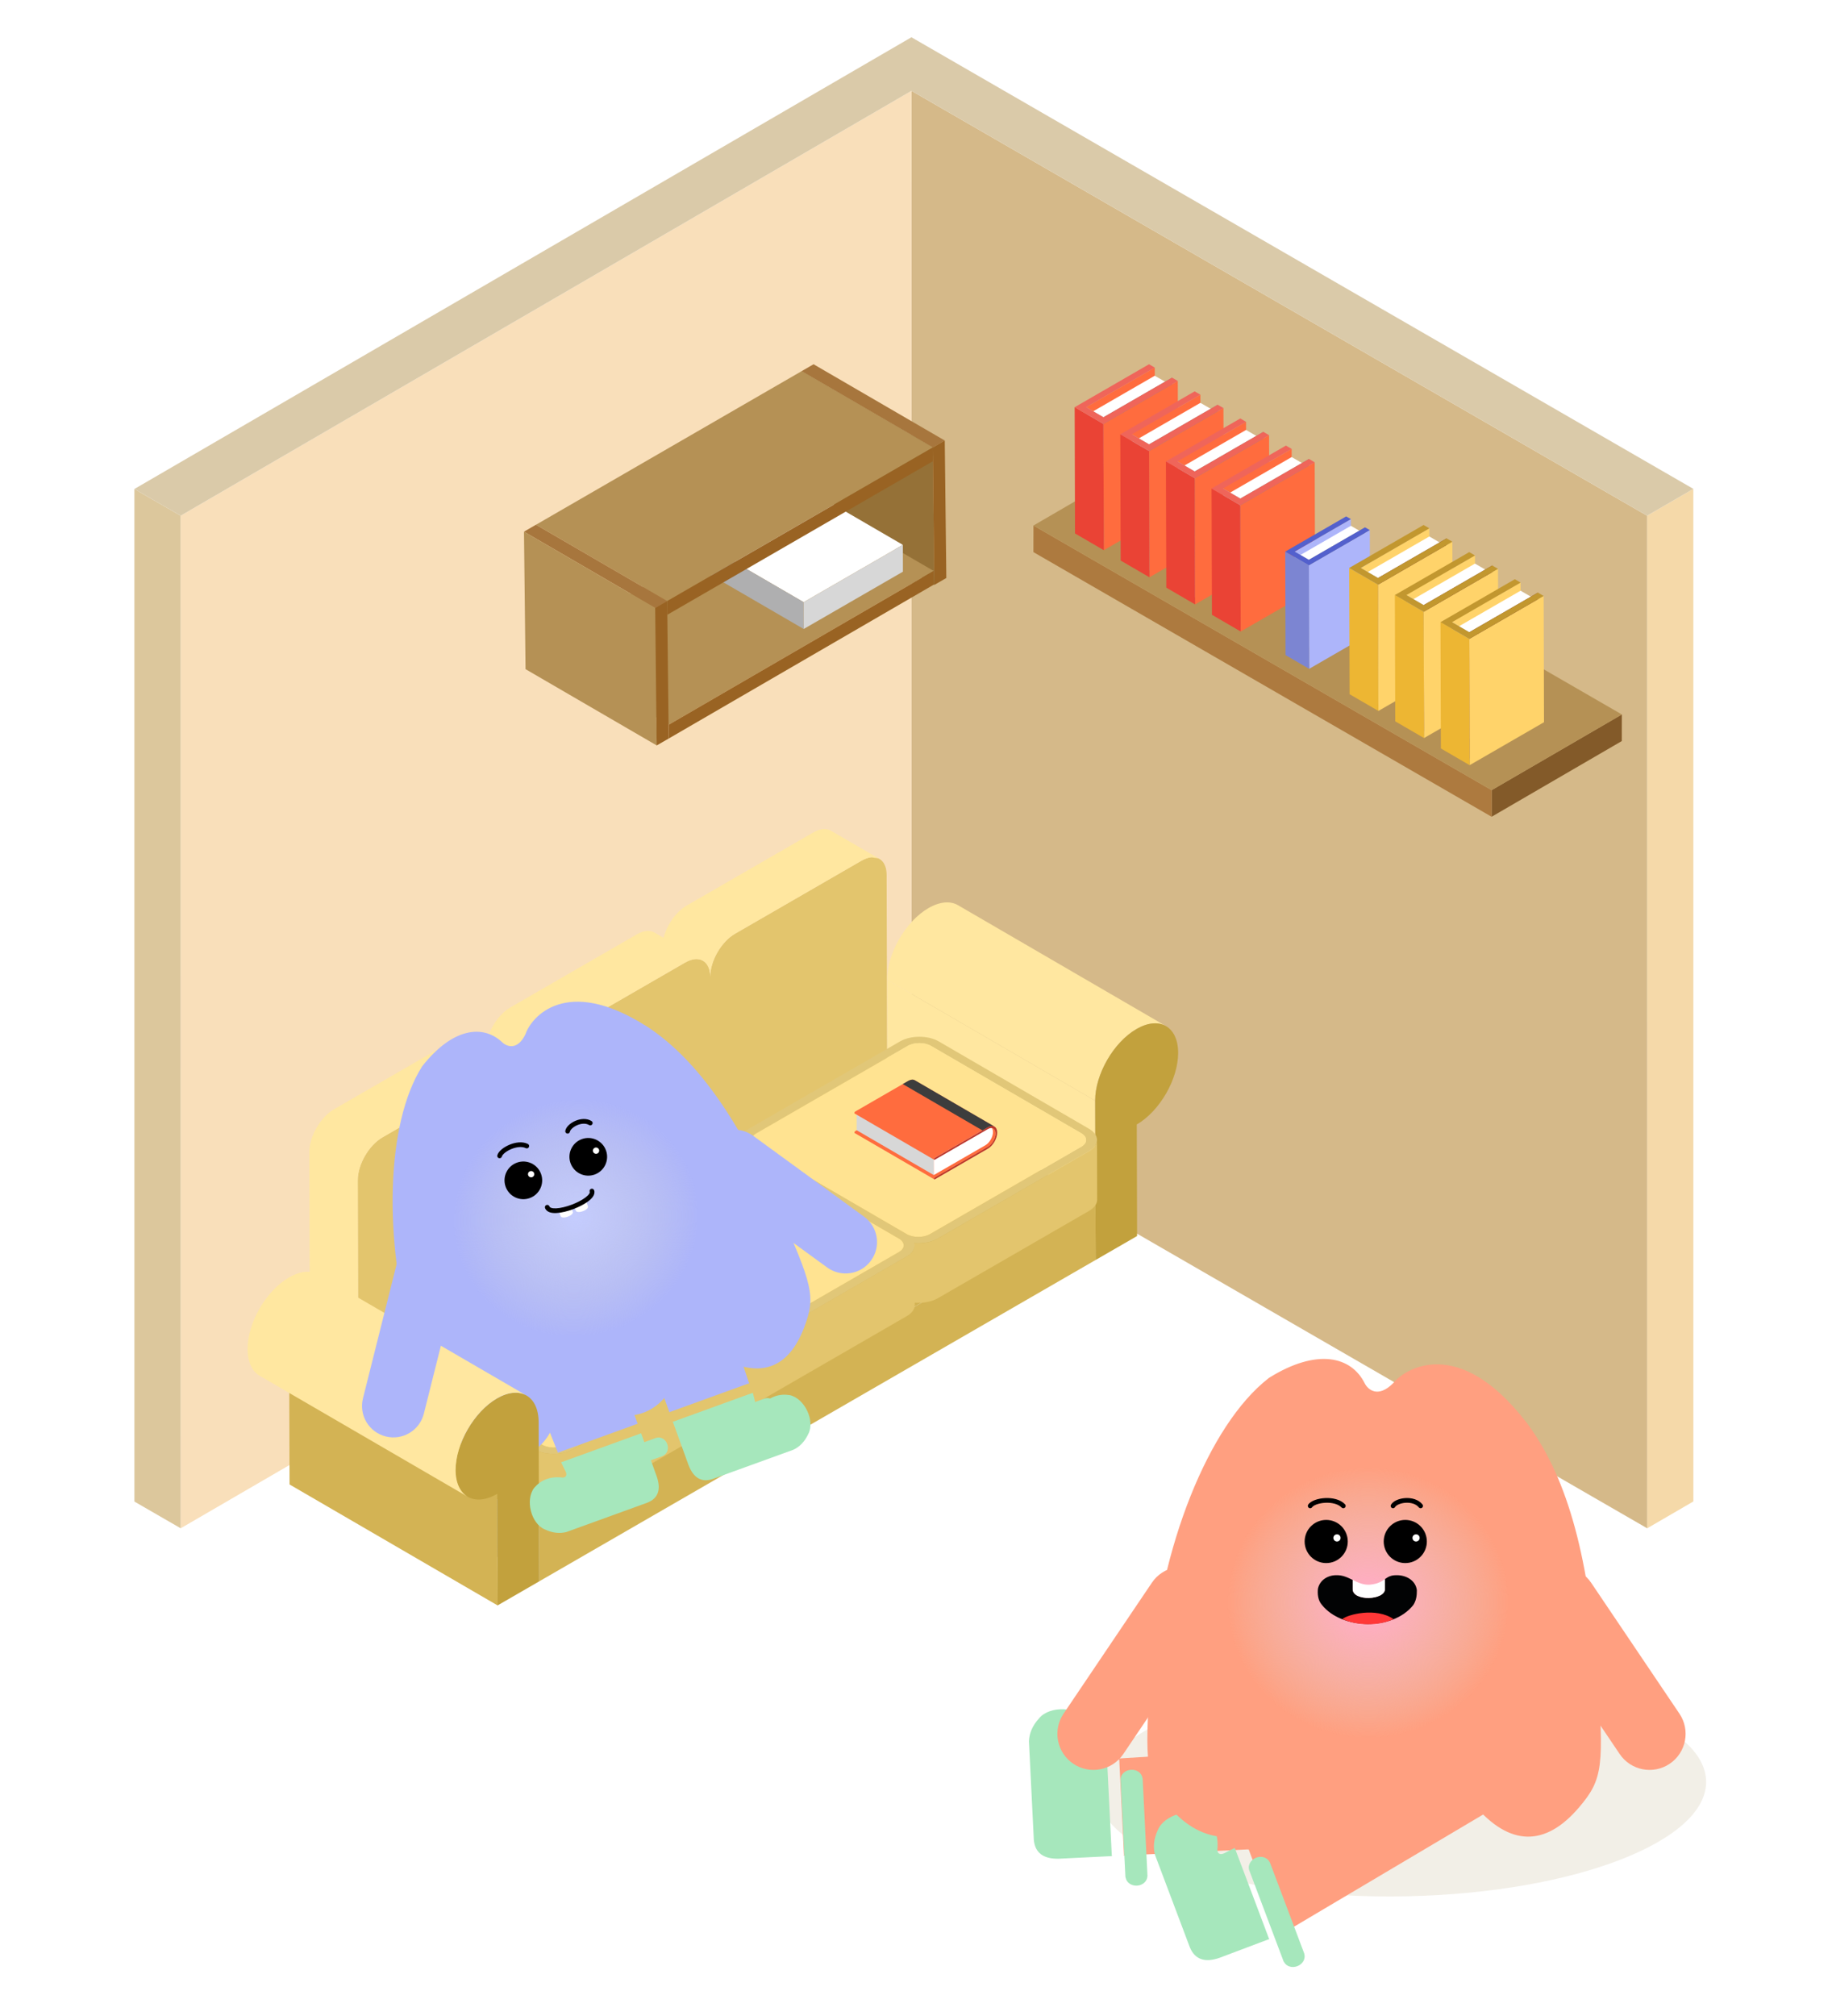 <svg width="390" height="429" viewBox="0 0 390 429" fill="none" xmlns="http://www.w3.org/2000/svg">
<path d="M363.19 378.735C363.887 391.654 335.436 402.752 299.641 403.523C263.847 404.294 234.265 394.446 233.568 381.527C232.87 368.607 261.322 357.509 297.116 356.738C332.91 355.967 362.492 365.815 363.19 378.735Z" fill="#F2EFE7"/>
<path d="M239.335 394.633C239.339 394.707 239.211 394.773 239.15 394.851L292.76 392.199L279.779 371.65C279.779 371.65 257.289 372.988 238.063 374.209C238.067 374.284 238.266 374.349 238.27 374.438L239.27 394.636L239.335 394.633Z" fill="#FF9F80"/>
<path d="M235.646 374.271C234.55 374.416 233.728 374.533 233.376 374.627C232.138 374.856 231.782 374.218 232.007 373.507C233.232 370.721 232.982 368.297 231.643 366.155C229.482 363.126 223.484 362.89 221.204 365.652C219.757 367.231 219.108 368.877 219.045 370.54L220.082 391.501C220.339 394.396 222.264 395.61 225.44 395.529L236.735 394.971C236.735 394.971 236.68 394.836 236.676 394.76L235.662 374.27L235.646 374.271Z" fill="#A6E7BC"/>
<g filter="url(#filter0_d_680_355)">
<path d="M240.233 395.374C240.233 395.374 240.28 395.234 240.276 395.157L239.253 374.486C239.249 374.394 239.192 374.336 239.187 374.244C238.995 373.273 238.002 372.54 236.814 372.599C235.518 372.663 234.5 373.602 234.556 374.719L235.579 395.39C235.582 395.466 235.621 395.526 235.643 395.601C235.818 396.589 236.829 397.321 238.035 397.261C239.241 397.201 240.156 396.374 240.251 395.373L240.233 395.374Z" fill="#A6E7BC"/>
</g>
<path d="M360.479 104.029L360.486 319.506L350.658 325.219L350.645 109.742L360.479 104.029Z" fill="#F5D9A9"/>
<path d="M350.645 109.742L350.658 325.218L194.049 234.804L194.042 19.328L350.645 109.742Z" fill="#D5B989"/>
<path d="M194.042 19.328L194.049 234.804L38.465 325.218L38.458 109.742L194.042 19.328Z" fill="#F9DFBA"/>
<path d="M38.458 109.741L38.465 325.217L28.617 319.532L28.61 104.055L38.458 109.741Z" fill="#DCC79C"/>
<path d="M360.479 104.028L350.644 109.742L194.042 19.328L38.458 109.742L28.61 104.056L194.028 7.928L360.479 104.028Z" fill="#DACAA9"/>
<path d="M183.438 183.129C186.357 181.444 188.736 182.8 188.746 186.153L188.862 230.804L76.271 295.808L76.156 251.157C76.146 247.803 78.51 243.709 81.429 242.024L108.368 226.47C111.317 224.767 113.666 226.141 113.676 229.494C113.666 226.14 116.03 222.046 118.949 220.361L145.888 204.807C148.807 203.122 151.186 204.478 151.196 207.832C151.186 204.478 153.55 200.383 156.469 198.698L183.438 183.129Z" fill="#E3C56D"/>
<path d="M65.854 245.172C65.844 241.818 68.208 237.724 71.128 236.038L98.067 220.485C99.547 219.63 100.876 219.551 101.834 220.107L103.735 221.212C104.475 218.463 106.373 215.69 108.648 214.376L135.586 198.823C137.055 197.975 138.387 197.897 139.35 198.456L141.253 199.563C141.99 196.809 143.888 194.03 146.166 192.714L173.136 177.143C174.604 176.295 175.936 176.217 176.899 176.777L187.2 182.762L187.19 182.76C186.881 182.582 186.485 182.583 186.109 182.54C185.898 182.516 185.73 182.4 185.502 182.42C184.895 182.474 184.226 182.71 183.529 183.098C183.497 183.116 183.469 183.111 183.437 183.129L156.468 198.7C155.738 199.121 155.042 199.693 154.411 200.366C153.779 201.039 153.21 201.814 152.733 202.64C151.778 204.294 151.189 206.156 151.194 207.833C151.184 204.506 148.838 203.161 145.951 204.786L145.943 204.782C145.924 204.793 145.906 204.797 145.886 204.808L118.947 220.361C116.758 221.625 114.881 224.244 114.083 226.89C113.818 227.772 113.671 228.656 113.674 229.494C113.664 226.167 111.348 224.805 108.431 226.447L108.424 226.443C108.404 226.454 108.386 226.458 108.366 226.469L81.427 242.022C80.697 242.443 80.002 243.016 79.371 243.689C78.107 245.035 77.096 246.787 76.564 248.55C76.298 249.433 76.152 250.317 76.155 251.155L76.261 291.957L65.97 285.976L65.854 245.172Z" fill="#FFE7A0"/>
<path d="M233.236 268.118L188.96 242.389L188.863 208.495L233.146 234.224L233.236 268.118Z" fill="#FFE7A0"/>
<path d="M203.945 192.627C202.337 191.692 200.111 191.823 197.658 193.24C192.781 196.055 188.845 202.887 188.861 208.491L233.144 234.225C233.128 228.621 237.064 221.79 241.94 218.974C244.394 217.557 246.62 217.427 248.227 218.361L203.945 192.627Z" fill="#FFE7A0"/>
<path d="M241.94 218.975C246.816 216.159 250.791 218.424 250.807 224.028C250.823 229.631 246.875 236.47 241.998 239.285L242.065 263.024L233.239 268.12L233.143 234.225C233.128 228.622 237.064 221.791 241.94 218.975Z" fill="#C2A13D"/>
<path d="M72.894 299.934L72.928 312.213L114.759 336.522L114.725 324.243L72.894 299.934Z" fill="#BFBFBF"/>
<path d="M114.724 324.244L114.759 336.523L233.236 268.119L233.208 255.839L114.724 324.244Z" fill="#D3B354"/>
<path d="M72.894 299.934L114.725 324.243L233.208 255.839L191.37 231.53L72.894 299.934Z" fill="#D3B354"/>
<path d="M194.647 264.521L194.679 277.192C196.453 277.348 198.29 277.037 199.66 276.258L231.852 257.671C233.004 256.986 233.564 256.145 233.564 255.274L233.533 242.571C233.533 243.443 232.973 244.314 231.821 244.969L199.598 263.587C198.258 264.365 196.422 264.676 194.647 264.521Z" fill="#E3C56D"/>
<path d="M155.823 286.937L155.854 299.609C157.628 299.765 159.465 299.453 160.835 298.674L193.059 280.056C194.18 279.403 194.74 278.562 194.74 277.69L194.709 264.988C194.709 265.859 194.149 266.731 192.997 267.385L160.773 285.972C159.434 286.75 157.598 287.061 155.823 286.937Z" fill="#E3C56D"/>
<path d="M113.979 266.429C115.331 265.648 117.175 265.338 118.937 265.487C118.685 264.466 119.226 263.399 120.578 262.618L152.8 244.014C154.152 243.234 155.997 242.924 157.759 243.073C157.507 242.052 158.048 240.984 159.4 240.204L191.622 221.6C193.888 220.292 197.573 220.292 199.845 221.612L231.838 240.205C234.109 241.525 234.097 243.659 231.831 244.967L199.609 263.571C198.257 264.352 196.412 264.661 194.65 264.512C194.902 265.534 194.361 266.601 193.009 267.381L160.787 285.985C159.435 286.766 157.591 287.075 155.828 286.926C156.08 287.948 155.539 289.015 154.188 289.796L121.965 308.399C119.699 309.707 116.014 309.707 113.743 308.387L81.75 289.795C79.479 288.475 79.49 286.34 81.757 285.032L113.979 266.429ZM193.015 262.619C194.378 263.41 196.597 263.41 197.969 262.619L230.191 244.015C231.543 243.235 231.55 241.949 230.187 241.158L198.194 222.565C196.831 221.773 194.612 221.773 193.261 222.553L161.038 241.157C159.667 241.948 159.659 243.234 161.022 244.026L193.015 262.619ZM115.392 307.434C116.755 308.226 118.974 308.226 120.325 307.446L152.548 288.843C153.919 288.051 153.906 286.777 152.544 285.985L120.551 267.393C119.188 266.601 116.989 266.589 115.618 267.381L83.396 285.984C82.044 286.765 82.037 288.05 83.399 288.842L115.392 307.434ZM154.214 285.02C155.576 285.812 157.776 285.824 159.147 285.032L191.369 266.429C192.721 265.648 192.728 264.363 191.366 263.571L159.373 244.978C158.01 244.187 155.791 244.187 154.44 244.967L122.217 263.57C120.846 264.362 120.859 265.636 122.221 266.428L154.214 285.02Z" fill="#E1C778"/>
<path d="M161.039 241.157C159.667 241.948 159.66 243.234 161.023 244.026L193.016 262.618C194.379 263.41 196.598 263.41 197.969 262.618L230.191 244.015C231.543 243.234 231.55 241.949 230.188 241.157L198.195 222.565C196.832 221.773 194.613 221.773 193.262 222.553L161.039 241.157ZM122.217 263.571C120.846 264.362 120.858 265.637 122.221 266.428L154.214 285.021C155.577 285.812 157.775 285.824 159.147 285.033L191.369 266.429C192.721 265.648 192.728 264.363 191.365 263.571L159.372 244.979C158.009 244.187 155.791 244.187 154.439 244.967L122.217 263.571ZM83.396 285.984C82.044 286.765 82.037 288.05 83.399 288.842L115.392 307.434C116.755 308.226 118.974 308.226 120.325 307.446L152.547 288.842C153.918 288.051 153.906 286.776 152.544 285.985L120.551 267.392C119.188 266.601 116.989 266.589 115.618 267.38L83.396 285.984Z" fill="#FFE391"/>
<path d="M80.044 287.434L80.075 300.106C80.106 300.978 80.666 301.818 81.787 302.473L113.792 321.091C116.065 322.398 119.738 322.398 122.011 321.091L154.235 302.473C155.356 301.819 155.916 300.978 155.916 300.106L155.885 287.404C155.885 288.276 155.324 289.147 154.173 289.801L121.98 308.388C119.707 309.695 116.003 309.695 113.73 308.388L81.756 289.801C80.604 289.147 80.044 288.275 80.044 287.434Z" fill="#E3C56D"/>
<path d="M105.922 341.626L61.639 315.89L61.57 292.156L105.853 317.885L105.922 341.626Z" fill="#D3B354"/>
<path d="M198.58 95.22L170.642 78.986L173.191 77.511L201.122 93.744L198.58 95.22Z" fill="#A7763D"/>
<path d="M198.906 124.472L170.975 108.245L170.642 78.985L198.58 95.218L198.906 124.472Z" fill="#957137"/>
<path d="M201.122 93.744L201.455 122.998L198.892 124.473L198.581 95.219L201.122 93.744Z" fill="#996323"/>
<path d="M142.344 154.226L114.281 137.937L170.815 105.255L198.753 121.489L142.344 154.226Z" fill="#B59155"/>
<path d="M142.344 154.226L142.358 157.156L198.754 124.432V121.489L142.344 154.226Z" fill="#996323"/>
<path d="M147.912 114.68L171.085 128.143L192.208 115.947L169.035 102.484L147.912 114.68Z" fill="white"/>
<path d="M147.912 114.679L147.919 120.386L171.092 133.849L171.085 128.143L147.912 114.679Z" fill="#AFAFB0"/>
<path d="M171.085 128.143L171.092 133.849L192.215 121.653L192.208 115.947L171.085 128.143Z" fill="#D7D7D7"/>
<path d="M142.025 127.896L114.108 111.662L170.642 78.987L198.58 95.221L142.025 127.896Z" fill="#B59155"/>
<path d="M142.025 127.903L142.039 130.833L198.58 98.158V95.221L142.025 127.903Z" fill="#996323"/>
<path d="M139.477 129.37L111.546 113.136L114.095 111.661L142.026 127.894L139.477 129.37Z" fill="#A7763D"/>
<path d="M139.809 158.63L111.878 142.396L111.546 113.136L139.477 129.369L139.809 158.63Z" fill="#B59155"/>
<path d="M142.025 127.895L142.358 157.156L139.795 158.631L139.477 129.37L142.025 127.895Z" fill="#996323"/>
<path d="M345.265 152.037L345.252 157.695L317.535 173.804L317.549 168.139L345.265 152.037Z" fill="#835A29"/>
<path d="M317.549 168.14L317.535 173.805L219.995 117.486L220.008 111.827L317.549 168.14Z" fill="#AD7A3F"/>
<path d="M345.265 152.037L317.549 168.139L220.009 111.827L247.725 95.718L345.265 152.037Z" fill="#B59155"/>
<path d="M231.228 86.653L231.311 113.517L245.91 105.089L245.827 78.224L231.228 86.653Z" fill="#FF6C3E"/>
<path d="M231.228 88.385L234.912 90.518L249.511 82.09L245.827 79.956L231.228 88.385Z" fill="white"/>
<path d="M231.228 86.652L231.311 113.516L234.988 115.656L234.912 88.785L231.228 86.652Z" fill="#C4C4C5"/>
<path d="M234.912 88.786L234.988 115.657L249.588 107.229L249.511 80.357L234.912 88.786Z" fill="#888888"/>
<path d="M234.898 90.212L234.981 117.083L250.813 107.941L250.73 81.07L234.898 90.212Z" fill="#FF6C3E"/>
<path d="M228.776 86.652L228.852 113.516L234.981 117.083L234.898 90.212L228.776 86.652Z" fill="#EA4335"/>
<path d="M244.608 77.512L228.776 86.653L234.898 90.213L250.73 81.072L249.511 80.358L234.912 88.787L231.228 86.653L245.827 78.225L244.608 77.512Z" fill="#EF655A"/>
<path d="M240.945 92.422L241.028 119.286L255.628 110.858L255.544 83.993L240.945 92.422Z" fill="#FF6C3E"/>
<path d="M240.945 94.153L244.623 96.286L259.222 87.858L255.544 85.724L240.945 94.153Z" fill="white"/>
<path d="M240.945 92.422L241.028 119.286L244.706 121.426L244.623 94.555L240.945 92.422Z" fill="#C4C4C5"/>
<path d="M244.622 94.556L244.705 121.427L259.305 112.999L259.222 86.127L244.622 94.556Z" fill="#888888"/>
<path d="M244.616 95.981L244.699 122.845L260.531 113.71L260.448 86.839L244.616 95.981Z" fill="#FF6C3E"/>
<path d="M238.486 92.422L238.569 119.286L244.699 122.846L244.616 95.982L238.486 92.422Z" fill="#EA4335"/>
<path d="M254.318 83.28L238.486 92.422L244.615 95.982L260.447 86.84L259.221 86.127L244.622 94.555L240.945 92.422L255.544 83.994L254.318 83.28Z" fill="#EF655A"/>
<path d="M250.661 98.189L250.744 125.053L265.337 116.625L265.26 89.76L250.661 98.189Z" fill="#FF6C3E"/>
<path d="M250.661 99.921L254.339 102.054L268.938 93.626L265.26 91.492L250.661 99.921Z" fill="white"/>
<path d="M250.661 98.188L250.744 125.052L254.422 127.192L254.339 100.321L250.661 98.188Z" fill="#C4C4C5"/>
<path d="M254.338 100.322L254.421 127.193L269.021 118.765L268.938 91.893L254.338 100.322Z" fill="#888888"/>
<path d="M254.332 101.748L254.415 128.619L270.24 119.477L270.164 92.606L254.332 101.748Z" fill="#FF6C3E"/>
<path d="M248.202 98.188L248.285 125.052L254.415 128.619L254.331 101.748L248.202 98.188Z" fill="#EA4335"/>
<path d="M264.034 89.047L248.202 98.189L254.331 101.749L270.163 92.607L268.938 91.894L254.338 100.322L250.661 98.189L265.26 89.761L264.034 89.047Z" fill="#EF655A"/>
<path d="M260.37 103.953L260.453 130.824L275.053 122.396L274.97 95.531L260.37 103.953Z" fill="#FF6C3E"/>
<path d="M260.37 105.691L264.055 107.824L278.654 99.396L274.97 97.263L260.37 105.691Z" fill="white"/>
<path d="M260.37 103.953L260.453 130.824L264.131 132.964L264.055 106.093L260.37 103.953Z" fill="#C4C4C5"/>
<path d="M264.055 106.092L264.131 132.963L278.731 124.535L278.654 97.663L264.055 106.092Z" fill="#888888"/>
<path d="M264.048 107.52L264.124 134.384L279.956 125.25L279.873 98.378L264.048 107.52Z" fill="#FF6C3E"/>
<path d="M257.918 103.953L258.001 130.824L264.124 134.384L264.047 107.52L257.918 103.953Z" fill="#EA4335"/>
<path d="M273.75 94.818L257.918 103.953L264.047 107.519L279.872 98.377L278.654 97.664L264.054 106.093L260.37 103.953L274.969 95.531L273.75 94.818Z" fill="#EF655A"/>
<path d="M275.613 117.381L275.682 139.405L287.65 132.493L287.581 110.469L275.613 117.381Z" fill="#ADB5FA"/>
<path d="M275.613 118.8L278.633 120.553L290.6 113.641L287.581 111.889L275.613 118.8Z" fill="white"/>
<path d="M275.613 117.382L275.682 139.405L278.702 141.157L278.633 119.134L275.613 117.382Z" fill="#C4C4C5"/>
<path d="M278.632 119.133L278.701 141.156L290.662 134.245L290.6 112.221L278.632 119.133Z" fill="#888888"/>
<path d="M278.626 120.297L278.695 142.328L291.667 134.834L291.605 112.804L278.626 120.297Z" fill="#ADB5FA"/>
<path d="M273.604 117.382L273.667 139.405L278.695 142.328L278.626 120.297L273.604 117.382Z" fill="#7C85D2"/>
<path d="M286.576 109.887L273.604 117.38L278.626 120.296L291.604 112.803L290.6 112.221L278.633 119.133L275.613 117.38L287.58 110.469L286.576 109.887Z" fill="#5360CD"/>
<path d="M289.679 120.857L289.762 147.728L304.362 139.3L304.279 112.428L289.679 120.857Z" fill="#FFD36A"/>
<path d="M289.679 122.589L293.357 124.729L307.956 116.301L304.279 114.161L289.679 122.589Z" fill="white"/>
<path d="M289.679 120.856L289.762 147.727L293.44 149.86L293.357 122.996L289.679 120.856Z" fill="#C4C4C5"/>
<path d="M293.356 122.997L293.44 149.861L308.039 141.433L307.956 114.568L293.356 122.997Z" fill="#733333"/>
<path d="M293.35 124.416L293.433 151.287L309.265 142.145L309.182 115.274L293.35 124.416Z" fill="#FFD36A"/>
<path d="M287.22 120.856L287.304 147.727L293.433 151.287L293.35 124.416L287.22 120.856Z" fill="#EDB633"/>
<path d="M303.052 111.716L287.22 120.858L293.35 124.417L309.182 115.276L307.956 114.569L293.357 122.998L289.679 120.858L304.278 112.429L303.052 111.716Z" fill="#C2972F"/>
<path d="M299.396 126.627L299.479 153.498L314.072 145.07L313.996 118.198L299.396 126.627Z" fill="#FFD36A"/>
<path d="M299.396 128.359L303.074 130.499L317.673 122.071L313.996 119.931L299.396 128.359Z" fill="white"/>
<path d="M299.396 126.627L299.479 153.498L303.157 155.631L303.074 128.767L299.396 126.627Z" fill="#C4C4C5"/>
<path d="M303.073 128.767L303.157 155.631L317.756 147.203L317.673 120.339L303.073 128.767Z" fill="#733333"/>
<path d="M303.067 130.187L303.15 157.058L318.982 147.916L318.899 121.045L303.067 130.187Z" fill="#FFD36A"/>
<path d="M296.938 126.627L297.021 153.498L303.15 157.058L303.067 130.187L296.938 126.627Z" fill="#EDB633"/>
<path d="M312.77 117.485L296.938 126.627L303.067 130.187L318.899 121.045L317.673 120.339L303.074 128.767L299.396 126.627L313.995 118.199L312.77 117.485Z" fill="#C2972F"/>
<path d="M309.106 132.397L309.189 159.268L323.788 150.84L323.705 123.969L309.106 132.397Z" fill="#FFD36A"/>
<path d="M309.106 134.128L312.791 136.268L327.39 127.84L323.705 125.7L309.106 134.128Z" fill="white"/>
<path d="M309.106 132.397L309.189 159.269L312.867 161.402L312.791 134.537L309.106 132.397Z" fill="#C4C4C5"/>
<path d="M312.791 134.536L312.867 161.401L327.466 152.972L327.39 126.108L312.791 134.536Z" fill="#733333"/>
<path d="M312.783 135.957L312.859 162.828L328.691 153.687L328.615 126.815L312.783 135.957Z" fill="#FFD36A"/>
<path d="M306.654 132.397L306.737 159.269L312.859 162.828L312.783 135.957L306.654 132.397Z" fill="#EDB633"/>
<path d="M322.486 123.255L306.654 132.397L312.783 135.956L328.615 126.815L327.389 126.108L312.79 134.537L309.106 132.397L323.705 123.968L322.486 123.255Z" fill="#C2972F"/>
<path d="M211.46 240.148L194.507 230.296C194.802 230.468 194.988 230.831 194.989 231.353C194.991 231.872 194.808 232.448 194.514 232.961C194.217 233.475 193.809 233.922 193.355 234.185L210.309 244.037C210.763 243.775 211.171 243.327 211.468 242.813C211.762 242.3 211.945 241.724 211.943 241.205C211.942 240.683 211.756 240.32 211.46 240.148ZM181.89 240.998C181.89 241.051 181.91 241.09 181.943 241.109L198.897 250.962C198.863 250.943 198.844 250.905 198.844 250.851C198.844 250.746 198.921 250.611 199.017 250.558L199.334 250.37L210.309 244.037L193.355 234.185L182.38 240.517L182.063 240.705C181.968 240.758 181.89 240.892 181.89 240.998Z" fill="#FF6C3E"/>
<path d="M198.775 246.279L182.375 236.749L182.382 240.517L198.782 250.053L198.775 246.279Z" fill="#D7D7D7"/>
<path d="M210.299 240.268L193.345 230.412L182.375 236.749L199.329 246.604L210.299 240.268Z" fill="#2C703E"/>
<path d="M210.297 239.871L209.956 240.068L193.344 230.414C193.798 230.152 194.208 230.124 194.507 230.294L210.68 239.693C210.556 239.737 210.428 239.796 210.297 239.871Z" fill="#2C703E"/>
<path d="M198.775 246.281L198.786 250.05L209.757 243.715C210.212 243.453 210.619 243.006 210.917 242.491C211.21 241.979 211.394 241.402 211.392 240.884C211.39 240.361 211.205 239.998 210.909 239.826C210.61 239.656 210.201 239.683 209.746 239.946L198.775 246.281Z" fill="white"/>
<path d="M181.88 236.837C181.88 236.89 181.9 236.929 181.928 236.948L198.882 246.801C198.853 246.782 198.834 246.744 198.834 246.69C198.834 246.58 198.911 246.445 199.003 246.392L210.294 239.873C210.847 239.556 211.343 239.527 211.703 239.734L194.75 229.881C194.389 229.673 193.893 229.703 193.34 230.02L182.049 236.539C181.957 236.597 181.88 236.726 181.88 236.837Z" fill="#FF6C3E"/>
<path d="M199.005 246.392C198.91 246.446 198.833 246.579 198.833 246.689C198.833 246.798 198.91 246.842 199.005 246.787L199.325 246.603L210.296 240.268C210.75 240.006 211.16 239.978 211.459 240.148C211.755 240.321 211.94 240.684 211.942 241.206C211.943 241.725 211.76 242.301 211.467 242.813C211.169 243.328 210.762 243.775 210.307 244.038L199.336 250.373L199.016 250.557C198.922 250.611 198.845 250.744 198.845 250.85C198.845 250.96 198.922 251.003 199.017 250.949L210.309 244.43C211.402 243.798 212.287 242.266 212.283 241.009C212.28 239.749 211.389 239.242 210.295 239.873L199.005 246.392Z" fill="#BC362B"/>
<path d="M193.34 230.021C193.893 229.704 194.389 229.675 194.749 229.882L211.703 239.735C211.343 239.528 210.847 239.557 210.294 239.874L209.137 240.542L192.183 230.688L193.34 230.021Z" fill="#3D3D3D"/>
<path d="M183.955 258.911C186.938 261.084 187.594 265.264 185.421 268.247V268.247C183.248 271.23 179.068 271.886 176.085 269.713L152.425 252.474C149.442 250.301 148.786 246.121 150.959 243.139V243.139C153.133 240.156 157.312 239.5 160.295 241.673L183.955 258.911Z" fill="#ADB5FA"/>
<path d="M135.564 303.011C135.625 302.989 135.689 303.013 135.758 303.012L129.469 285.655L113.492 295.816C113.492 295.816 116.316 303.034 118.794 309.183C118.855 309.16 118.893 309.075 118.967 309.048L135.571 303.032L135.564 303.011Z" fill="#ADB5FA"/>
<g filter="url(#filter1_d_680_355)">
<path d="M135.906 301.942C135.906 301.942 135.776 301.938 135.714 301.961L118.72 308.118C118.645 308.146 118.61 308.208 118.535 308.236C117.773 308.645 117.417 309.662 117.77 310.638C118.156 311.704 119.202 312.313 120.119 311.98L137.113 305.823C137.176 305.8 137.215 305.752 137.273 305.715C138.052 305.315 138.404 304.284 138.045 303.292C137.685 302.301 136.76 301.749 135.9 301.927L135.906 301.942Z" fill="#A6E7BC"/>
</g>
<path d="M142.659 300.419C142.597 300.441 142.567 300.511 142.515 300.559L134.828 279.345L153.917 277.771C153.917 277.771 156.959 286.741 159.497 294.435C159.435 294.457 159.346 294.402 159.272 294.429L142.668 300.445L142.659 300.419Z" fill="#ADB5FA"/>
<path d="M160.262 296.401C160.515 297.332 160.699 298.034 160.742 298.349C160.976 299.423 161.609 299.494 162.107 299.074C163.937 297.146 165.973 296.529 168.15 296.884C171.32 297.601 173.536 302.352 172.082 305.121C171.298 306.82 170.192 307.898 168.874 308.511L151.642 314.754C149.224 315.525 147.596 314.385 146.588 311.8L143.224 302.514C143.224 302.514 143.351 302.513 143.413 302.491L160.258 296.387L160.262 296.401Z" fill="#A6E7BC"/>
<g filter="url(#filter2_d_680_355)">
<path d="M141.718 299.834C141.718 299.834 141.815 299.749 141.878 299.726L158.872 293.569C158.947 293.542 159.013 293.568 159.089 293.54C159.936 293.367 160.861 293.919 161.215 294.896C161.601 295.961 161.188 297.098 160.271 297.431L143.277 303.588C143.214 303.611 143.153 303.599 143.085 303.607C142.231 303.8 141.3 303.233 140.941 302.242C140.582 301.25 140.939 300.234 141.713 299.82L141.718 299.834Z" fill="#A6E7BC"/>
</g>
<g filter="url(#filter3_d_680_355)">
<path fill-rule="evenodd" clip-rule="evenodd" d="M89.89 222.889C96.393 214.632 102.892 213.977 106.932 217.813C107.881 218.715 110.202 219.618 111.887 216.018C113.092 212.467 120.456 203.57 137.404 214.246L137.253 214.126C147.798 220.85 156.61 233.09 165.491 252.736C173.119 269.616 173.639 271.923 171.249 278.329C167.853 287.429 161.571 289.556 152.818 284.563L145.818 280.57L144.208 287.683C142.234 296.394 134.109 299.804 126.148 295.263C120.345 291.952 120.233 291.993 118.283 298.113C115.679 306.287 107.797 308.883 99.664 304.244C93.808 300.903 92.569 298.578 87.938 282.256C81.496 259.553 82.267 235.004 89.795 223.038C89.826 222.989 89.858 222.939 89.89 222.889Z" fill="#ADB5FA"/>
</g>
<path d="M147.232 250.276C151.965 263.339 144.78 277.923 131.184 282.849C117.587 287.776 102.728 281.18 97.995 268.117C93.261 255.053 100.446 240.47 114.043 235.543C127.639 230.617 142.499 237.213 147.232 250.276Z" fill="url(#paint0_radial_680_355)"/>
<path d="M115.18 249.81C115.934 251.892 114.858 254.191 112.776 254.946C110.694 255.7 108.395 254.624 107.641 252.542C106.887 250.46 107.963 248.161 110.045 247.407C112.126 246.652 114.426 247.729 115.18 249.81Z" fill="black"/>
<path d="M112.44 250.093C112.566 250.44 112.949 250.619 113.296 250.493C113.643 250.368 113.822 249.984 113.696 249.637C113.571 249.29 113.187 249.111 112.84 249.237C112.494 249.363 112.314 249.746 112.44 250.093Z" fill="white"/>
<path d="M129.002 244.802C129.756 246.884 128.68 249.183 126.598 249.937C124.516 250.691 122.217 249.615 121.463 247.533C120.709 245.452 121.785 243.152 123.867 242.398C125.948 241.644 128.248 242.72 129.002 244.802Z" fill="black"/>
<path d="M126.261 245.085C126.387 245.432 126.77 245.611 127.117 245.486C127.464 245.36 127.644 244.977 127.518 244.63C127.392 244.283 127.009 244.104 126.662 244.229C126.315 244.355 126.136 244.738 126.261 245.085Z" fill="white"/>
<path fill-rule="evenodd" clip-rule="evenodd" d="M107.445 245.341C107.069 245.653 106.884 245.926 106.838 246.102C106.767 246.369 106.493 246.527 106.226 246.456C105.959 246.385 105.8 246.111 105.871 245.844C105.998 245.369 106.374 244.93 106.806 244.572C107.252 244.201 107.822 243.863 108.439 243.604C109.644 243.097 111.177 242.836 112.369 243.426C112.616 243.548 112.718 243.848 112.595 244.096C112.473 244.343 112.173 244.445 111.925 244.322C111.121 243.924 109.931 244.061 108.826 244.526C108.287 244.752 107.805 245.042 107.445 245.341Z" fill="black"/>
<path fill-rule="evenodd" clip-rule="evenodd" d="M121.782 240.135C121.493 240.407 121.358 240.65 121.328 240.815C121.279 241.087 121.019 241.268 120.748 241.219C120.476 241.17 120.295 240.91 120.344 240.639C120.427 240.174 120.733 239.749 121.096 239.407C121.469 239.056 121.952 238.745 122.478 238.518C123.511 238.072 124.85 237.894 125.924 238.551C126.16 238.696 126.234 239.004 126.09 239.239C125.945 239.475 125.638 239.548 125.402 239.404C124.721 238.987 123.76 239.054 122.875 239.436C122.442 239.623 122.061 239.872 121.782 240.135Z" fill="black"/>
<path d="M118.861 257.423L119.352 258.776C119.644 259.582 122.219 258.649 121.927 257.843L121.437 256.49L118.861 257.423Z" fill="white"/>
<path d="M122.085 256.255L122.575 257.608C122.867 258.414 125.443 257.481 125.151 256.675L124.661 255.322L122.085 256.255Z" fill="white"/>
<path fill-rule="evenodd" clip-rule="evenodd" d="M116.329 256.424C116.589 256.33 116.876 256.465 116.97 256.724C117.008 256.831 117.103 256.941 117.345 257.026C117.597 257.114 117.959 257.154 118.422 257.131C119.342 257.085 120.523 256.797 121.678 256.364C122.833 255.932 123.918 255.371 124.657 254.807C125.028 254.524 125.285 254.26 125.427 254.034C125.567 253.81 125.559 253.687 125.535 253.621C125.441 253.361 125.575 253.074 125.834 252.98C126.094 252.886 126.381 253.02 126.475 253.28C126.642 253.742 126.506 254.194 126.274 254.565C126.043 254.934 125.682 255.283 125.264 255.602C124.423 256.244 123.242 256.847 122.029 257.301C120.818 257.755 119.531 258.077 118.471 258.13C117.944 258.156 117.437 258.118 117.015 257.97C116.584 257.819 116.201 257.537 116.03 257.065C115.936 256.805 116.07 256.518 116.329 256.424Z" fill="#010101"/>
<path d="M105.799 297.577C110.675 294.761 114.65 297.026 114.666 302.629L114.762 336.524L105.924 341.627L105.857 317.888C100.981 320.703 97.006 318.439 96.99 312.835C96.974 307.231 100.922 300.392 105.799 297.577Z" fill="#C2A13D"/>
<path d="M67.803 271.229C66.195 270.294 63.97 270.425 61.516 271.842C56.64 274.657 52.691 281.496 52.707 287.099C52.715 289.883 53.7 291.843 55.287 292.765L99.569 318.5C97.982 317.577 96.998 315.618 96.99 312.834C96.974 307.23 100.922 300.391 105.798 297.576C108.252 296.159 110.478 296.029 112.085 296.963L67.803 271.229Z" fill="#FFE7A0"/>
<path d="M357.523 364.667C359.893 368.181 358.966 372.95 355.453 375.321V375.321C351.939 377.691 347.17 376.765 344.799 373.251L325.996 345.381C323.626 341.868 324.553 337.098 328.066 334.727V334.727C331.58 332.357 336.349 333.284 338.72 336.797L357.523 364.667Z" fill="#FF9F80"/>
<path d="M226.412 364.667C224.042 368.181 224.968 372.95 228.482 375.321V375.321C231.995 377.691 236.765 376.765 239.136 373.251L257.939 345.381C260.309 341.868 259.382 337.098 255.869 334.727V334.727C252.355 332.357 247.586 333.284 245.215 336.797L226.412 364.667Z" fill="#FF9F80"/>
<path d="M272.674 411.483C272.7 411.549 272.56 411.663 272.505 411.759L325.664 380.236L310.387 365.525C310.387 365.525 288.983 384.284 265.496 393.413C265.521 393.48 265.786 393.456 265.816 393.536L272.595 411.513L272.674 411.483Z" fill="#FF9F80"/>
<path d="M262.851 393.247C261.852 393.721 261.106 394.083 260.799 394.28C259.691 394.877 259.157 394.38 259.153 393.633C259.466 390.606 258.486 388.375 256.556 386.746C253.57 384.524 247.789 386.135 246.463 389.463C245.569 391.409 245.456 393.174 245.904 394.777L253.309 414.414C254.44 417.092 256.645 417.658 259.643 416.609L270.225 412.619C270.225 412.619 270.131 412.508 270.104 412.437L262.866 393.241L262.851 393.247Z" fill="#A6E7BC"/>
<g filter="url(#filter4_d_680_355)">
<path d="M273.678 411.933C273.678 411.933 273.68 411.785 273.653 411.714L266.351 392.348C266.318 392.262 266.246 392.224 266.214 392.138C265.733 391.272 264.564 390.878 263.451 391.298C262.237 391.756 261.556 392.962 261.95 394.007L269.252 413.373C269.279 413.445 269.334 413.489 269.378 413.554C269.847 414.441 271.033 414.828 272.163 414.402C273.293 413.976 273.911 412.909 273.695 411.927L273.678 411.933Z" fill="#A6E7BC"/>
</g>
<g filter="url(#filter5_d_680_355)">
<path fill-rule="evenodd" clip-rule="evenodd" d="M270.178 289.188C280.408 282.825 287.666 284.653 290.52 290.362C291.191 291.703 293.336 293.58 296.555 290.362C299.237 287.009 310.636 280.304 324.717 298.408L324.599 298.218C333.33 309.57 338.041 326.185 339.94 350.8C341.567 371.948 341.227 374.635 336.155 380.599C328.95 389.071 321.357 388.91 313.882 380.121L307.903 373.091L303.395 380.121C297.872 388.729 287.794 389.231 280.996 381.236C276.039 375.409 275.903 375.409 271.416 381.236C265.424 389.021 255.925 388.741 248.98 380.574C243.979 374.694 243.552 371.707 244.933 352.328C246.854 325.374 257.26 299.246 270.032 289.301C270.08 289.263 270.129 289.225 270.178 289.188Z" fill="#FF9F80"/>
</g>
<path d="M321.242 341.03C321.242 356.94 307.818 369.838 291.258 369.838C274.699 369.838 261.275 356.94 261.275 341.03C261.275 325.12 274.699 312.223 291.258 312.223C307.818 312.223 321.242 325.12 321.242 341.03Z" fill="url(#paint1_radial_680_355)"/>
<path d="M286.916 328.028C286.916 330.563 284.86 332.619 282.325 332.619C279.789 332.619 277.734 330.563 277.734 328.028C277.734 325.492 279.789 323.437 282.325 323.437C284.86 323.437 286.916 325.492 286.916 328.028Z" fill="black"/>
<path d="M283.855 327.263C283.855 327.686 284.198 328.029 284.621 328.029C285.043 328.029 285.386 327.686 285.386 327.263C285.386 326.841 285.043 326.498 284.621 326.498C284.198 326.498 283.855 326.841 283.855 327.263Z" fill="white"/>
<path d="M303.749 328.028C303.749 330.563 301.694 332.619 299.158 332.619C296.623 332.619 294.567 330.563 294.567 328.028C294.567 325.492 296.623 323.437 299.158 323.437C301.694 323.437 303.749 325.492 303.749 328.028Z" fill="black"/>
<path d="M300.688 327.263C300.688 327.686 301.031 328.029 301.454 328.029C301.876 328.029 302.219 327.686 302.219 327.263C302.219 326.841 301.876 326.498 301.454 326.498C301.031 326.498 300.688 326.841 300.688 327.263Z" fill="white"/>
<path fill-rule="evenodd" clip-rule="evenodd" d="M280.308 320.129C279.778 320.32 279.455 320.548 279.323 320.738C279.165 320.965 278.854 321.021 278.627 320.863C278.4 320.705 278.344 320.394 278.502 320.167C278.811 319.723 279.37 319.404 279.97 319.188C280.587 318.966 281.326 318.825 282.084 318.787C283.572 318.713 285.297 319.03 286.329 320.107C286.52 320.306 286.513 320.623 286.313 320.814C286.114 321.005 285.797 320.998 285.606 320.798C284.874 320.034 283.513 319.717 282.134 319.786C281.46 319.82 280.821 319.945 280.308 320.129Z" fill="black"/>
<path fill-rule="evenodd" clip-rule="evenodd" d="M297.769 320.118C297.346 320.3 297.089 320.518 296.982 320.703C296.843 320.942 296.537 321.023 296.298 320.885C296.059 320.746 295.978 320.44 296.117 320.202C296.377 319.753 296.855 319.423 297.373 319.2C297.903 318.971 298.535 318.826 299.183 318.787C300.457 318.711 301.94 319.039 302.819 320.14C302.991 320.356 302.956 320.671 302.74 320.843C302.524 321.015 302.21 320.98 302.037 320.764C301.446 320.024 300.357 319.719 299.243 319.785C298.697 319.818 298.181 319.94 297.769 320.118Z" fill="black"/>
<g clip-path="url(#clip0_680_355)">
<path d="M281.443 341.551C285.577 346.736 296.439 347.114 300.86 341.551C301.472 340.632 301.646 339.539 301.625 338.376C301.339 336.191 299.196 335.16 297.297 335.201C296.041 335.18 295.469 335.589 294.806 336.048L294.806 338.161C294.806 340.54 287.956 340.795 287.956 338.161L287.956 336.211C286.884 335.681 285.822 335.16 284.505 335.201C282.678 335.18 280.953 336.232 280.565 338.08C280.453 339.09 280.524 340.54 281.433 341.54L281.443 341.551Z" fill="#020304"/>
<path d="M294.816 338.161L294.816 336.048C294.122 336.528 293.326 337.069 291.539 337.222C290.161 337.283 289.059 336.742 287.977 336.211L287.977 338.161C287.977 340.795 294.827 340.54 294.827 338.161L294.816 338.161Z" fill="white"/>
<path d="M285.747 344.559C286.817 343.553 293.005 341.97 296.675 344.559C293.283 346.067 289.05 345.94 285.747 344.559Z" fill="#FF3838"/>
</g>
<path d="M77.268 297.568C76.369 301.148 78.543 304.778 82.122 305.676V305.676C85.702 306.574 89.332 304.401 90.23 300.821L97.356 272.428C98.255 268.848 96.081 265.218 92.502 264.32V264.32C88.922 263.422 85.292 265.595 84.394 269.175L77.268 297.568Z" fill="#ADB5FA"/>
<path d="M119.466 311.183C119.869 312.061 120.177 312.717 120.345 312.987C120.854 313.961 120.413 314.422 119.762 314.417C117.122 314.11 115.162 314.94 113.718 316.607C111.744 319.189 113.085 324.256 115.976 325.451C117.666 326.254 119.206 326.373 120.61 325.999L137.842 319.755C140.193 318.798 140.713 316.879 139.831 314.249L136.466 304.964C136.466 304.964 136.368 305.044 136.306 305.067L119.461 311.17L119.466 311.183Z" fill="#A6E7BC"/>
<defs>
<filter id="filter0_d_680_355" x="228.553" y="366.596" width="25.723" height="44.669" filterUnits="userSpaceOnUse" color-interpolation-filters="sRGB">
<feFlood flood-opacity="0" result="BackgroundImageFix"/>
<feColorMatrix in="SourceAlpha" type="matrix" values="0 0 0 0 0 0 0 0 0 0 0 0 0 0 0 0 0 0 127 0" result="hardAlpha"/>
<feOffset dx="4" dy="4"/>
<feGaussianBlur stdDeviation="5"/>
<feComposite in2="hardAlpha" operator="out"/>
<feColorMatrix type="matrix" values="0 0 0 0 0 0 0 0 0 0 0 0 0 0 0 0 0 0 0.05 0"/>
<feBlend mode="normal" in2="BackgroundImageFix" result="effect1_dropShadow_680_355"/>
<feBlend mode="normal" in="SourceGraphic" in2="effect1_dropShadow_680_355" result="shape"/>
</filter>
<filter id="filter1_d_680_355" x="111.633" y="295.894" width="40.553" height="30.177" filterUnits="userSpaceOnUse" color-interpolation-filters="sRGB">
<feFlood flood-opacity="0" result="BackgroundImageFix"/>
<feColorMatrix in="SourceAlpha" type="matrix" values="0 0 0 0 0 0 0 0 0 0 0 0 0 0 0 0 0 0 127 0" result="hardAlpha"/>
<feOffset dx="4" dy="4"/>
<feGaussianBlur stdDeviation="5"/>
<feComposite in2="hardAlpha" operator="out"/>
<feColorMatrix type="matrix" values="0 0 0 0 0 0 0 0 0 0 0 0 0 0 0 0 0 0 0.05 0"/>
<feBlend mode="normal" in2="BackgroundImageFix" result="effect1_dropShadow_680_355"/>
<feBlend mode="normal" in="SourceGraphic" in2="effect1_dropShadow_680_355" result="shape"/>
</filter>
<filter id="filter2_d_680_355" x="134.801" y="287.509" width="40.559" height="30.136" filterUnits="userSpaceOnUse" color-interpolation-filters="sRGB">
<feFlood flood-opacity="0" result="BackgroundImageFix"/>
<feColorMatrix in="SourceAlpha" type="matrix" values="0 0 0 0 0 0 0 0 0 0 0 0 0 0 0 0 0 0 127 0" result="hardAlpha"/>
<feOffset dx="4" dy="4"/>
<feGaussianBlur stdDeviation="5"/>
<feComposite in2="hardAlpha" operator="out"/>
<feColorMatrix type="matrix" values="0 0 0 0 0 0 0 0 0 0 0 0 0 0 0 0 0 0 0.05 0"/>
<feBlend mode="normal" in2="BackgroundImageFix" result="effect1_dropShadow_680_355"/>
<feBlend mode="normal" in="SourceGraphic" in2="effect1_dropShadow_680_355" result="shape"/>
</filter>
<filter id="filter3_d_680_355" x="73.581" y="203.161" width="108.932" height="117.372" filterUnits="userSpaceOnUse" color-interpolation-filters="sRGB">
<feFlood flood-opacity="0" result="BackgroundImageFix"/>
<feColorMatrix in="SourceAlpha" type="matrix" values="0 0 0 0 0 0 0 0 0 0 0 0 0 0 0 0 0 0 127 0" result="hardAlpha"/>
<feOffset dy="4"/>
<feGaussianBlur stdDeviation="5"/>
<feComposite in2="hardAlpha" operator="out"/>
<feColorMatrix type="matrix" values="0 0 0 0 0 0 0 0 0 0 0 0 0 0 0 0 0 0 0.05 0"/>
<feBlend mode="normal" in2="BackgroundImageFix" result="effect1_dropShadow_680_355"/>
<feBlend mode="normal" in="SourceGraphic" in2="effect1_dropShadow_680_355" result="shape"/>
</filter>
<filter id="filter4_d_680_355" x="255.838" y="385.129" width="31.899" height="43.447" filterUnits="userSpaceOnUse" color-interpolation-filters="sRGB">
<feFlood flood-opacity="0" result="BackgroundImageFix"/>
<feColorMatrix in="SourceAlpha" type="matrix" values="0 0 0 0 0 0 0 0 0 0 0 0 0 0 0 0 0 0 127 0" result="hardAlpha"/>
<feOffset dx="4" dy="4"/>
<feGaussianBlur stdDeviation="5"/>
<feComposite in2="hardAlpha" operator="out"/>
<feColorMatrix type="matrix" values="0 0 0 0 0 0 0 0 0 0 0 0 0 0 0 0 0 0 0.05 0"/>
<feBlend mode="normal" in2="BackgroundImageFix" result="effect1_dropShadow_680_355"/>
<feBlend mode="normal" in="SourceGraphic" in2="effect1_dropShadow_680_355" result="shape"/>
</filter>
<filter id="filter5_d_680_355" x="234.252" y="279.179" width="116.557" height="121.74" filterUnits="userSpaceOnUse" color-interpolation-filters="sRGB">
<feFlood flood-opacity="0" result="BackgroundImageFix"/>
<feColorMatrix in="SourceAlpha" type="matrix" values="0 0 0 0 0 0 0 0 0 0 0 0 0 0 0 0 0 0 127 0" result="hardAlpha"/>
<feOffset dy="4"/>
<feGaussianBlur stdDeviation="5"/>
<feComposite in2="hardAlpha" operator="out"/>
<feColorMatrix type="matrix" values="0 0 0 0 0 0 0 0 0 0 0 0 0 0 0 0 0 0 0.05 0"/>
<feBlend mode="normal" in2="BackgroundImageFix" result="effect1_dropShadow_680_355"/>
<feBlend mode="normal" in="SourceGraphic" in2="effect1_dropShadow_680_355" result="shape"/>
</filter>
<radialGradient id="paint0_radial_680_355" cx="0" cy="0" r="1" gradientUnits="userSpaceOnUse" gradientTransform="translate(122.613 259.196) rotate(70.083) scale(25.158 26.185)">
<stop stop-color="#CAD2FF" stop-opacity="0.8"/>
<stop offset="1" stop-color="#D9D9D9" stop-opacity="0"/>
</radialGradient>
<radialGradient id="paint1_radial_680_355" cx="0" cy="0" r="1" gradientUnits="userSpaceOnUse" gradientTransform="translate(291.258 341.03) rotate(90) scale(28.808 29.983)">
<stop offset="0.142" stop-color="#FFB1D2" stop-opacity="0.8"/>
<stop offset="1" stop-color="#D9D9D9" stop-opacity="0"/>
</radialGradient>
<clipPath id="clip0_680_355">
<rect width="21.091" height="10.382" fill="white" transform="translate(301.625 345.583) rotate(-180)"/>
</clipPath>
</defs>
</svg>
